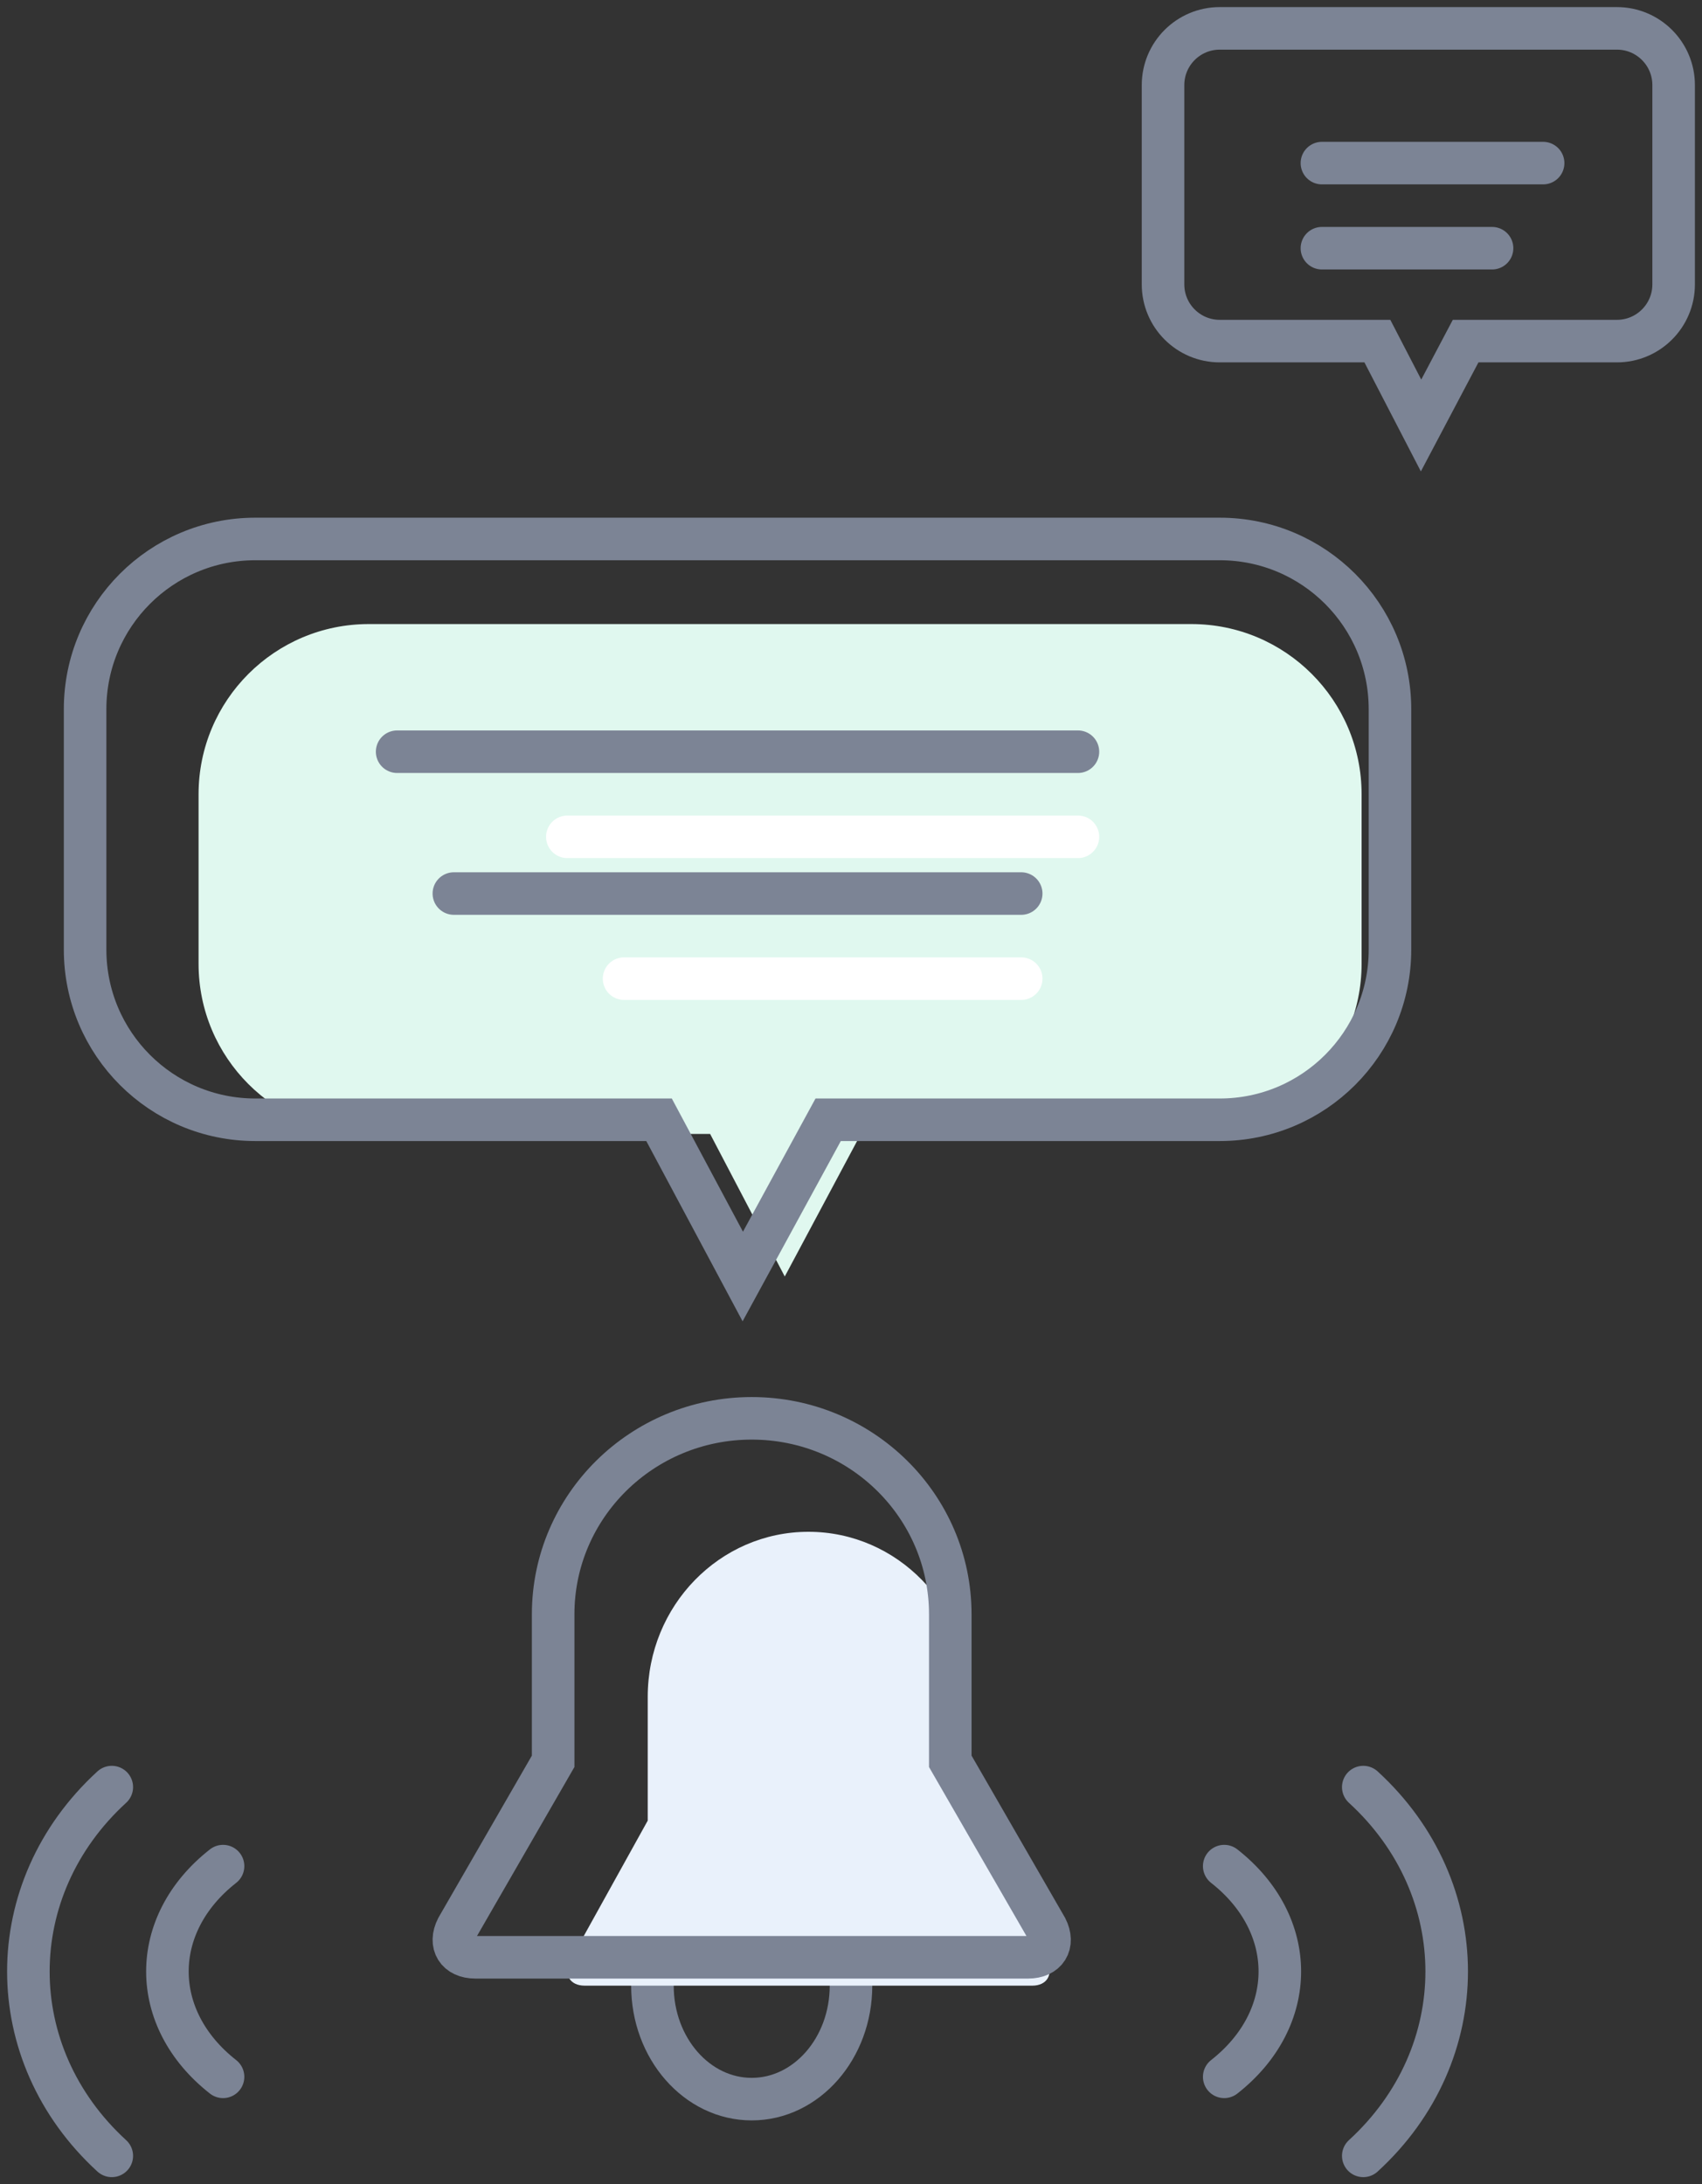 <?xml version="1.0" encoding="UTF-8"?>
<svg width="60px" height="77px" viewBox="0 0 60 77" version="1.1" xmlns="http://www.w3.org/2000/svg" xmlns:xlink="http://www.w3.org/1999/xlink">
    <rect x="0" y="0" width="60" height="77" fill="#333333" stroke="none"/>
    <!-- Generator: Sketch 48.2 (47327) - http://www.bohemiancoding.com/sketch -->
    <title>Group 10 Copy 2</title>
    <desc>Created with Sketch.</desc>
    <defs></defs>
    <g id="//-1-task-icons" stroke="none" stroke-width="1" fill="none" fill-rule="evenodd" transform="translate(-676, -222)">
        <g id="Group-10-Copy-2" transform="translate(677, 223)">
            <g id="illustration-6-copy-3" transform="translate(2, 18)">
                <path d="M39,20.975 L27.348,20.975 L24.665,26 L22.034,20.975 L10,20.975 C6.686,20.975 4,18.289 4,14.975 L4,9 C4,5.686 6.686,3 10,3 L39,3 C42.314,3 45,5.686 45,9 L45,14.975 C45,18.289 42.314,20.975 39,20.975 Z" id="Stroke-183" fill="#E0F8EF"></path>
                <path d="M40,20.475 L26.195,20.475 L23.185,26 L20.233,20.475 L6,20.475 C2.686,20.475 3.65375128e-15,17.789 1.77635684e-15,14.475 L-8.8817842e-16,6 C-1.29399067e-15,2.686 2.686,-1.16763846e-15 6,-1.77635684e-15 L40,-1.77635684e-15 C43.314,-2.38507522e-15 46,2.686 46,6 L46,14.475 C46,17.789 43.314,20.475 40,20.475 Z" id="Stroke-183" stroke="#7C8495" stroke-width="1.5" stroke-linecap="round"></path>
                <path d="M11,7.5 L35,7.5" id="Line" stroke="#7C8495" stroke-width="1.5" stroke-linecap="round"></path>
                <path d="M13,12.5 L33,12.5" id="Line-Copy" stroke="#7C8495" stroke-width="1.5" stroke-linecap="round"></path>
                <path d="M17,10.5 L35,10.5" id="Line" stroke="#FFFFFF" stroke-width="1.5" stroke-linecap="round" stroke-linejoin="round"></path>
                <path d="M19,15.5 L33,15.5" id="Line-Copy" stroke="#FFFFFF" stroke-width="1.5" stroke-linecap="round" stroke-linejoin="round"></path>
            </g>
            <g id="illustration-6-copy-4" transform="translate(40, 0)" stroke="#7C8495" stroke-linecap="round" stroke-width="1.5">
                <path d="M16,11.025 L10.667,11.025 L9.096,14 L7.556,11.025 L2,11.025 C0.895,11.025 2.54146955e-15,10.13 4.4408921e-16,9.025 L0,2 C-6.25798147e-16,0.895 0.895,-6.85272294e-16 2,-8.8817842e-16 L16,-1.33226763e-15 C17.105,-1.53517375e-15 18,0.895 18,2 L18,9.025 C18,10.13 17.105,11.025 16,11.025 Z" id="Stroke-183"></path>
                <path d="M5.601,4.75 L13.399,4.75" id="Line"></path>
                <path d="M5.601,7.75 L11.599,7.75" id="Line-Copy"></path>
            </g>
            <g id="Group-6-Copy-2" transform="translate(15, 49)">
                <path d="M14,20 C14,22.208 12.432,24 10.5,24 C8.568,24 7,22.208 7,20" id="Stroke-210" stroke="#7C8495" stroke-width="1.5" stroke-linecap="round"></path>
                <path d="M6.834,9.818 C6.834,6.605 9.371,4 12.5,4 C15.629,4 18.166,6.605 18.166,9.818 L18.166,14.182 L20.91,19.132 C21.143,19.609 20.908,20 20.388,20 L4.612,20 C4.092,20 3.857,19.609 4.09,19.132 L6.834,14.182 L6.834,9.818 Z" id="Stroke-211" fill="#E9F1FB"></path>
                <path d="M3.5,6.909 C3.5,3.094 6.634,0 10.5,0 C14.366,0 17.5,3.094 17.5,6.909 L17.5,12.091 L20.889,17.969 C21.176,18.535 20.886,19 20.244,19 L0.756,19 C0.114,19 -0.176,18.535 0.111,17.969 L3.5,12.091 L3.5,6.909 Z" id="Stroke-211" stroke="#7C8495" stroke-width="1.5" stroke-linecap="round"></path>
            </g>
            <g id="Group-7-Copy" transform="translate(0, 62)" stroke="#7C8495" stroke-linecap="round" stroke-width="1.5">
                <path d="M2.941,0 C-0.98,3.59 -0.98,9.41 2.941,13" id="Oval-2"></path>
                <path d="M6.863,2.786 C4.248,4.837 4.248,8.163 6.863,10.214" id="Oval-2"></path>
                <path d="M42.157,10.214 C44.771,8.163 44.771,4.837 42.157,2.786" id="Path"></path>
                <path d="M47.059,13 C50.98,9.41 50.98,3.59 47.059,0" id="Path"></path>
            </g>
        </g>
    </g>
</svg>